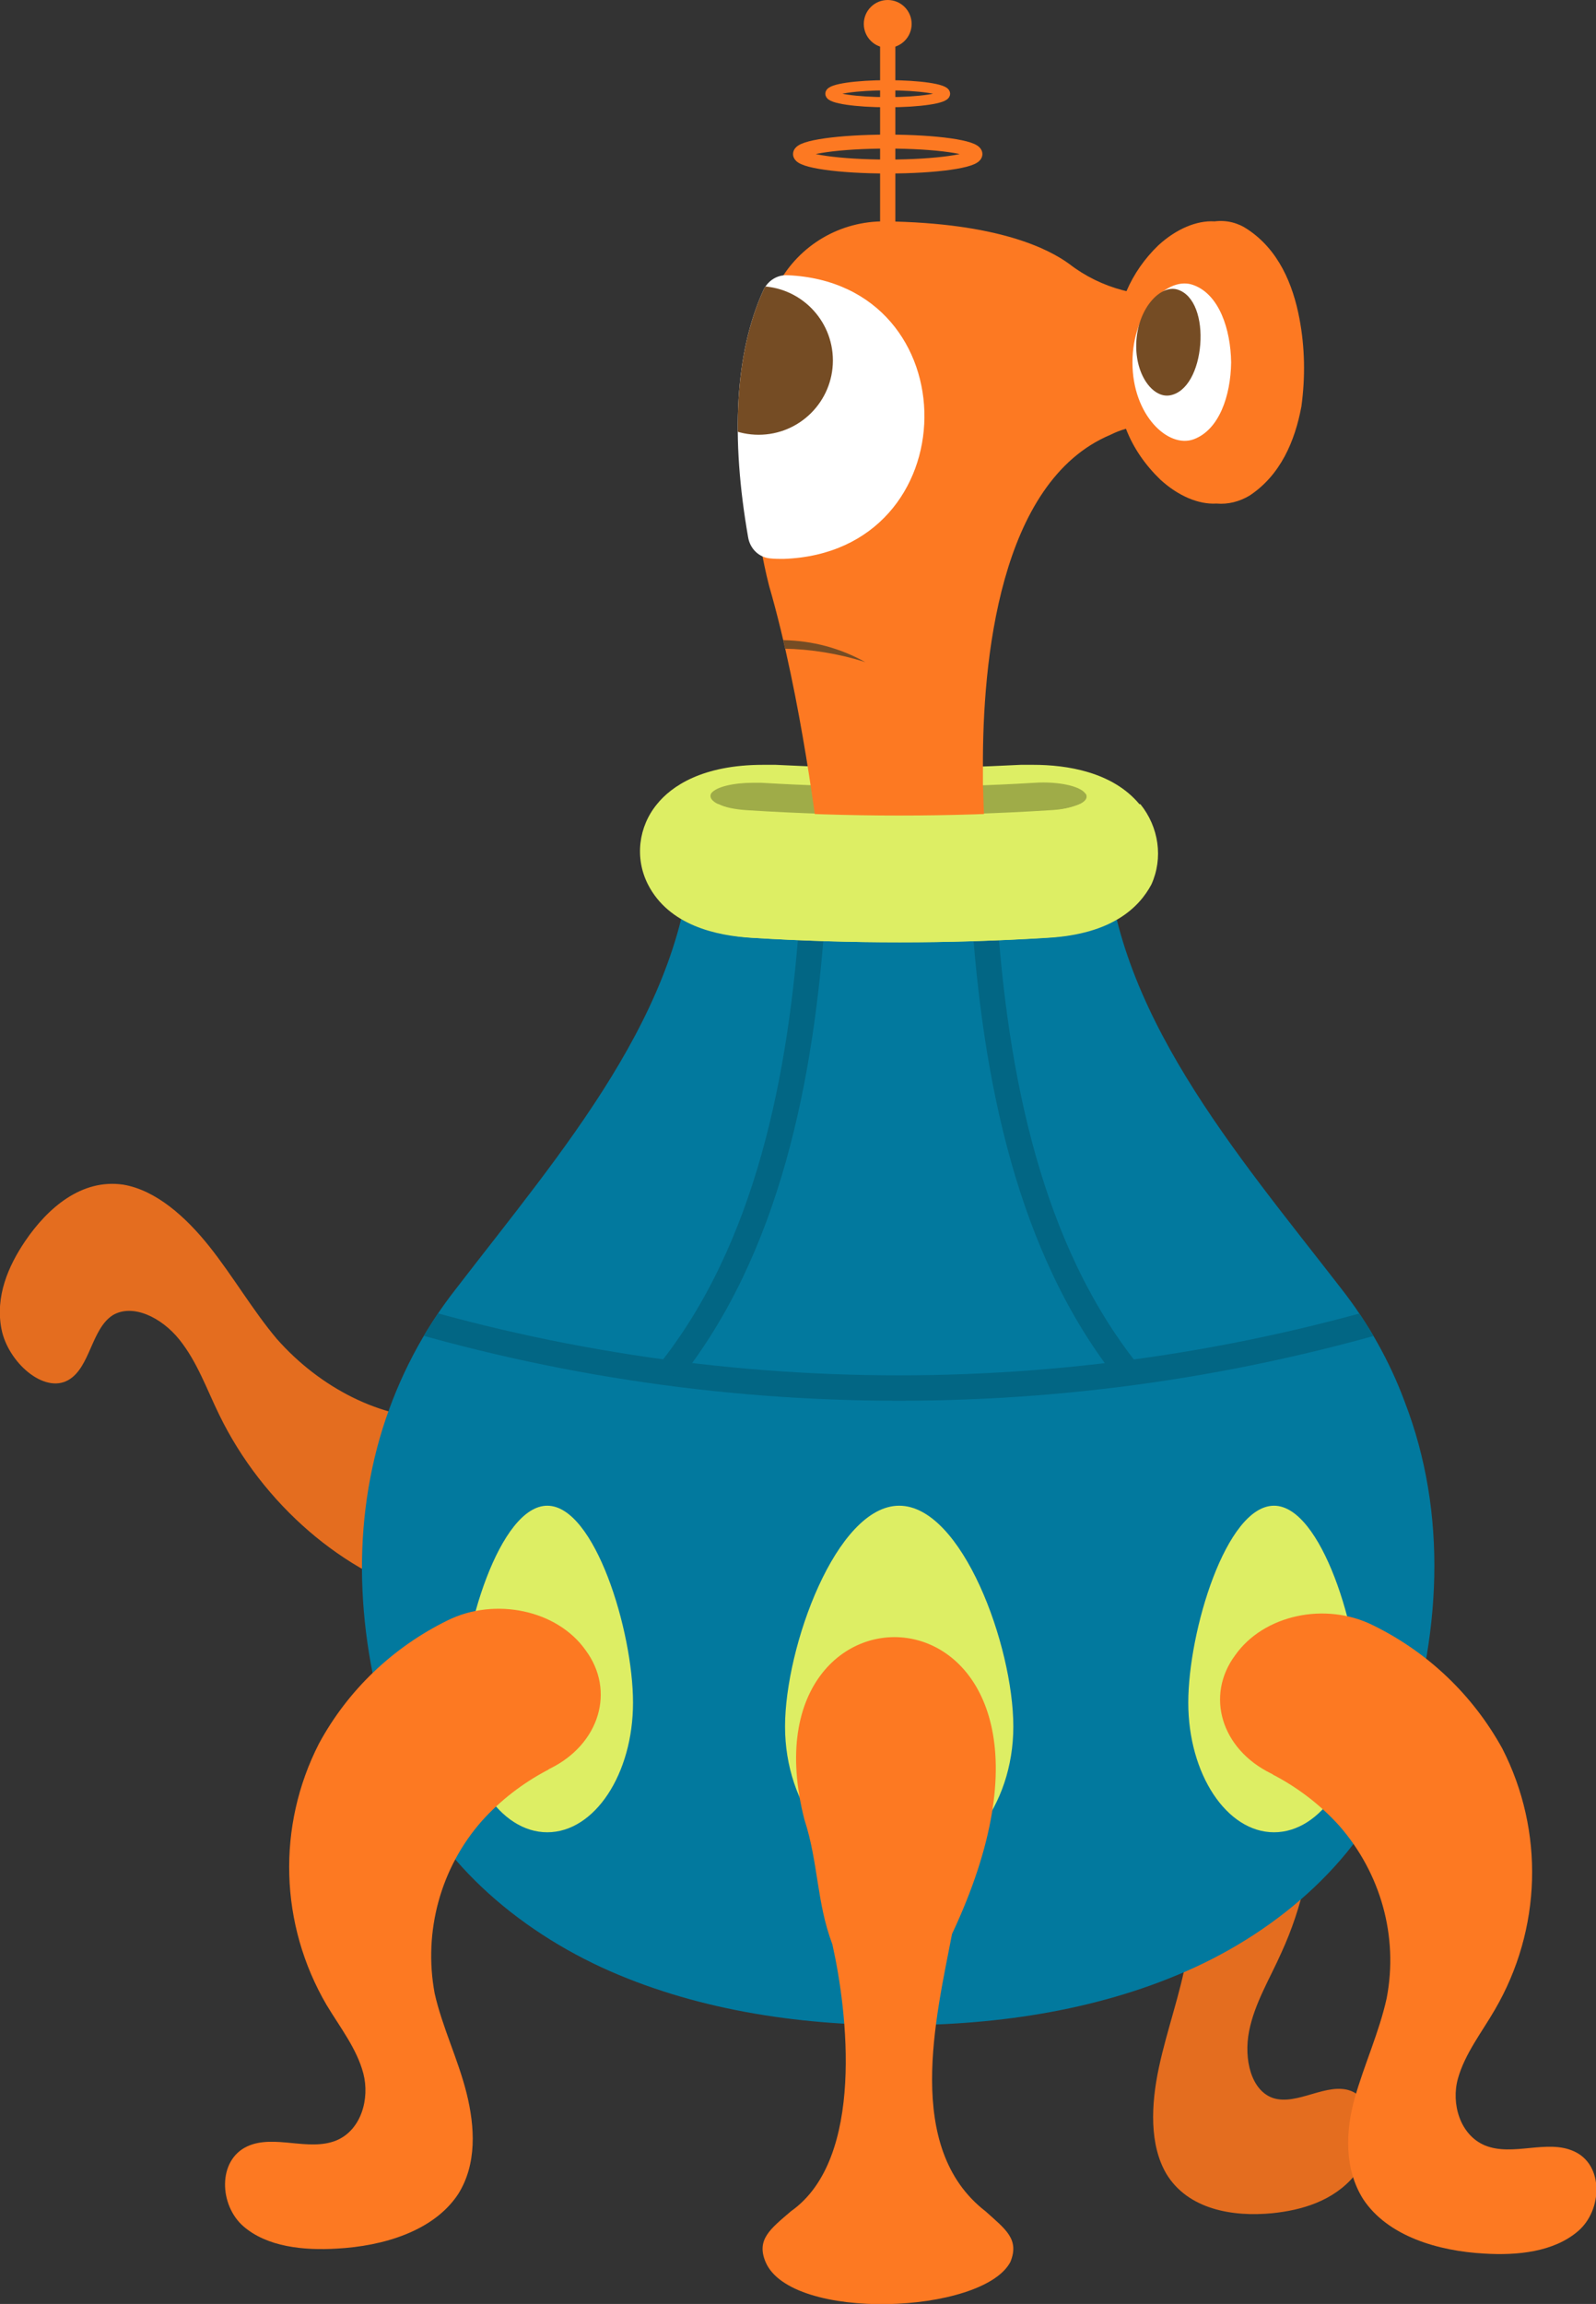 <?xml version="1.0" encoding="utf-8"?>
<!-- Generator: Adobe Illustrator 25.2.0, SVG Export Plug-In . SVG Version: 6.00 Build 0)  -->
<svg version="1.1" id="Layer_1" xmlns="http://www.w3.org/2000/svg" xmlns:xlink="http://www.w3.org/1999/xlink" x="0px" y="0px"
	 viewBox="0 0 320.2 462.1" style="enable-background:new 0 0 320.2 462.1;" xml:space="preserve">
<rect x="0" y="0" width="320.2" height="462.1" fill="#333333" stroke="none"/>
<style type="text/css">
	.st0{fill:#E46D1F;}
	.st1{fill:#02799E;}
	.st2{clip-path:url(#SVGID_2_);}
	.st3{fill:none;stroke:#026684;stroke-width:5.1;stroke-miterlimit:10;}
	.st4{clip-path:url(#SVGID_4_);}
	.st5{clip-path:url(#SVGID_6_);}
	.st6{fill:#DDEE64;}
	.st7{fill:#FD7922;}
	.st8{fill:#9FAC48;}
	.st9{fill:#FFFFFF;}
	.st10{clip-path:url(#SVGID_8_);}
	.st11{fill:#754C24;}
	.st12{fill:none;stroke:#FD7922;stroke-width:3.06;stroke-miterlimit:10;}
	.st13{fill:none;stroke:#FD7922;stroke-width:2.8;stroke-miterlimit:10;}
	.st14{fill:none;stroke:#FD7922;stroke-width:2.04;stroke-miterlimit:10;}
	.st15{clip-path:url(#SVGID_10_);}
</style>
<path id="b-leg1" class="st0" d="M125.3,291.5c4.1,9.9,0.7,21.3-7.4,25.5c-9.8,4.9-21,6.1-31.7,3.3c-17.1-4.5-33.5-18.6-42.2-36.5
	c-2.5-5.1-4.4-10.6-8-15.1s-9.4-7.3-13.4-4.9c-4.3,2.8-4.5,10.5-8.9,13c-4.9,2.8-12.1-3.6-13.4-10.2S1.7,253.9,5,249
	c4.6-6.8,11.4-12.6,19.7-11.4c6.6,1.1,12.6,6.5,17.3,12.4s8.7,12.8,13.5,18.5c8.8,10,21.1,16.1,32.5,16c4.8,0,9.6-1.1,14-3.2
	c0.2-0.1,0.4-0.1,0.6-0.2C111.1,276.6,121.3,281.4,125.3,291.5L125.3,291.5z"/>
<path id="b-leg2" class="st0" d="M211.4,324.1c-5.2,9.5-2.4,20.4,6.3,24.1c0.2,0.1,0.4,0.2,0.6,0.3c4.4,2.1,8.3,5,11.4,8.7
	c7.3,8.7,10.5,22.1,8.4,35.3c-1.3,7.4-4,14.7-5.6,22.2s-1.9,15.5,1.5,21.3c4.3,7.1,13.2,8.7,21.3,7.9c5.8-0.6,12.2-2.4,16.5-7.6
	s4.5-14.8-0.7-16.9c-4.8-1.9-10.8,3-15.7,1.4c-4.4-1.5-5.9-7.8-4.8-13.4s4.2-10.6,6.5-15.8c8.3-18.1,8.7-39.8,1.3-55.8
	c-4.6-9.9-12.7-17.9-22.7-22.3C227.4,310,216.5,314.7,211.4,324.1L211.4,324.1z"/>
<g id="body">
	<path class="st1" d="M221.8,168.9c1.3,33.7,26.1,62.2,47.4,89.7c5.3,6.8,9.6,14.4,12.6,22.5c8.7,22.5,7.4,47.3-0.7,71.2
		c-6.3,18.5-22.5,33.6-41.4,42.3c-18.3,8.4-39,11.6-59.5,11.6s-41.2-3.2-59.5-11.6c-19-8.8-35.1-23.7-41.4-42.3
		c-7.6-22-9.1-44.8-2.5-65.9c3.2-10.1,8.1-19.5,14.6-27.8c21.3-27.7,46.2-56,47.5-89.7H221.8z"/>
	<g>
		<defs>
			<path id="SVGID_1_" d="M221.8,168.9c1.3,33.7,26.1,62.2,47.4,89.7c5.3,6.8,9.6,14.4,12.6,22.5c8.7,22.5,7.4,47.3-0.7,71.2
				c-6.3,18.5-22.5,33.6-41.4,42.3c-18.3,8.4-39,11.6-59.5,11.6s-41.2-3.2-59.5-11.6c-19-8.8-35.1-23.7-41.4-42.3
				c-7.6-22-9.1-44.8-2.5-65.9c3.2-10.1,8.1-19.5,14.6-27.8c21.3-27.7,46.2-56,47.5-89.7H221.8z"/>
		</defs>
		<clipPath id="SVGID_2_">
			<use xlink:href="#SVGID_1_"  style="overflow:visible;"/>
		</clipPath>
		<g class="st2">
			<path class="st3" d="M73.7,261.9L73.7,261.9c69.4,22,143.9,22,213.3,0l0,0"/>
		</g>
	</g>
	<g>
		<defs>
			<path id="SVGID_3_" d="M221.8,168.9c1.3,33.7,26.1,62.2,47.4,89.7c5.3,6.8,9.6,14.4,12.6,22.5c8.7,22.5,7.4,47.3-0.7,71.2
				c-6.3,18.5-22.5,33.6-41.4,42.3c-18.3,8.4-39,11.6-59.5,11.6s-41.2-3.2-59.5-11.6c-19-8.8-35.1-23.7-41.4-42.3
				c-7.6-22-9.1-44.8-2.5-65.9c3.2-10.1,8.1-19.5,14.6-27.8c21.3-27.7,46.2-56,47.5-89.7H221.8z"/>
		</defs>
		<clipPath id="SVGID_4_">
			<use xlink:href="#SVGID_3_"  style="overflow:visible;"/>
		</clipPath>
		<g class="st4">
			<path class="st3" d="M134.2,275.3c19.7-24.7,26.7-59,28.9-93.1"/>
		</g>
	</g>
	<g>
		<defs>
			<path id="SVGID_5_" d="M221.8,168.9c1.3,33.7,26.1,62.2,47.4,89.7c5.3,6.8,9.6,14.4,12.6,22.5c8.7,22.5,7.4,47.3-0.7,71.2
				c-6.3,18.5-22.5,33.6-41.4,42.3c-18.3,8.4-39,11.6-59.5,11.6s-41.2-3.2-59.5-11.6c-19-8.8-35.1-23.7-41.4-42.3
				c-7.6-22-9.1-44.8-2.5-65.9c3.2-10.1,8.1-19.5,14.6-27.8c21.3-27.7,46.2-56,47.5-89.7H221.8z"/>
		</defs>
		<clipPath id="SVGID_6_">
			<use xlink:href="#SVGID_5_"  style="overflow:visible;"/>
		</clipPath>
		<g class="st5">
			<path class="st3" d="M226.3,275.3c-19.7-24.7-26.7-59-28.9-93.1"/>
		</g>
	</g>
	<path class="st6" d="M127,341.5c0,14.3-7.7,26-17.2,26s-17.2-11.7-17.2-26s7.7-39.5,17.2-39.5S127,327.1,127,341.5z"/>
	<path class="st6" d="M203.3,346.3c0,16-10.3,29.1-22.9,29.1s-22.9-13.1-22.9-29.1s10.3-44.3,22.9-44.3S203.3,330.1,203.3,346.3z"/>
	<path class="st6" d="M255.6,302c9.5,0,17.2,25.2,17.2,39.5s-7.7,26-17.2,26s-17.2-11.7-17.2-26S246,302,255.6,302z"/>
</g>
<path id="leg-3" class="st7" d="M247.8,332c-6,8.1-2.8,18.8,7.2,23.7c0.3,0.1,0.4,0.3,0.7,0.4c4.9,2.6,9.3,6,13,10.1
	c8.3,9.5,11.9,22.2,9.5,34.6c-1.5,6.8-4.5,13.3-6.4,20s-2.1,14.3,1.7,20.3c4.9,7.4,15,10.4,24.3,10.9c6.6,0.4,13.9-0.3,18.8-4.5
	s5.2-13.3-0.8-16c-5.4-2.5-12.3,1.1-17.9-1.2c-5-2.1-6.8-8.4-5.4-13.4s4.8-9.3,7.4-13.8c9.4-16.1,10-35.8,1.5-52.4
	c-5.9-10.7-14.9-19.3-25.9-24.7C265.9,321.2,253.5,323.9,247.8,332L247.8,332z"/>
<g id="leg-2">
	<path class="st7" d="M202.7,453.7c-5.6,10.5-44,12-49.1,0c-1.9-4.5,0.9-6.6,5.1-10.2c14.9-10.5,11.3-40.2,8.3-53.5
		c-3.2-8.5-2.8-16.4-5.6-25c-13.9-54,63.8-49.9,29.6,22.9c-3.2,16.7-9.7,42.9,6.7,55.6C201.7,447.1,204.6,449.1,202.7,453.7z"/>
</g>
<g id="head">
	<path class="st6" d="M180.4,189c-9.8,0-19.8-0.3-29.5-0.9c-7.2-0.4-16.7-2.5-20.9-10.7c-2.7-5.3-1.9-11.6,1.8-16.1
		c2.9-3.6,9.1-7.9,21.3-7.9h2.5c8.1,0.4,16.4,0.7,24.6,0.7s16.6-0.3,24.6-0.7h2.5c6.7,0,15.9,1.4,21.3,7.9
		c3.8,4.5,4.6,10.9,1.8,16.1c-2.2,4.5-7.7,10-20.9,10.7C200.2,188.7,190.2,189,180.4,189z"/>
	<path class="st8" d="M218,159.8c0,1.3-3,2.5-7.3,2.7c-20.2,1.3-40.6,1.3-60.8,0c-5-0.3-8.1-1.8-7.2-3.4c1-1.3,4.5-2.1,8.4-2.1h1.6
		c18.3,1.1,36.6,1.1,54.9,0c4.5-0.3,9,0.6,10.1,2.1C217.9,159.2,218,159.5,218,159.8z"/>
	<path class="st7" d="M260.7,63.9c-1.3-6.9-4.2-13.8-10.4-17.9c-1.9-1.3-4.2-1.9-6.6-1.6h-0.1c-3.5-0.2-7.6,1.5-11.2,4.8
		c-2.7,2.6-4.9,5.7-6.4,9.2l-0.8-0.2c-3.8-1-7.5-2.8-10.6-5.2c-4.2-3.1-14.4-8.3-37-8.6c-9-0.1-17.2,4.7-21.5,12.6l-0.1,0.3
		c-4.9,9.5-8.5,25.7-3.4,52.4c0.5,2.5,1,5.1,1.7,7.8c6.6,22.7,9.9,51.5,9.9,51.5l3.5,0.1h30.1c0,0-0.2-2.3-0.4-6.1
		c0-0.1,0-0.1,0-0.1c-0.1-1.6-0.1-3.5-0.2-5.6c0-1.1,0-2.2,0-3.4c-0.1-21,3.2-57.3,25.6-66.7c1-0.5,2-0.9,3.1-1.2
		c1.5,3.9,3.9,7.3,6.9,10.2c3.6,3.3,7.7,5,11.2,4.8h0.1c2.3,0.2,4.6-0.4,6.6-1.6c6.2-4.1,9.1-10.9,10.4-17.9
		C261.9,75.6,261.8,69.7,260.7,63.9z"/>
	<path class="st9" d="M157.2,112.1c-0.9,0-1.8,0-2.7-0.1c-2.2-0.2-4-1.9-4.4-4.2c-3.5-20-2.7-37,3.1-49.7c0.9-1.8,2.7-3,4.8-2.9
		C194.9,56.8,194.6,110.8,157.2,112.1z"/>
	<g>
		<defs>
			<path id="SVGID_7_" d="M157.2,112.1c-0.9,0-1.8,0-2.7-0.1c-2.2-0.2-4-1.9-4.4-4.2c-3.5-20-2.7-37,3.1-49.7c0.9-1.8,2.7-3,4.8-2.9
				C194.9,56.8,194.6,110.8,157.2,112.1z"/>
		</defs>
		<clipPath id="SVGID_8_">
			<use xlink:href="#SVGID_7_"  style="overflow:visible;"/>
		</clipPath>
		<g class="st10">
			<circle class="st11" cx="152.2" cy="72.3" r="14.9"/>
		</g>
	</g>
	<line class="st12" x1="178.1" y1="44.5" x2="178.1" y2="4.8"/>
	<circle class="st7" cx="178.1" cy="4.8" r="4.8"/>
	<ellipse class="st13" cx="178.1" cy="30.9" rx="17.6" ry="2.5"/>
	<ellipse class="st14" cx="178.1" cy="18.8" rx="11.5" ry="1.7"/>
	<path class="st9" d="M239.5,57.2c5.1,1.9,7.4,8.8,7.5,15.5c-0.1,6.7-2.4,13.5-7.5,15.4s-12.3-4.8-12.3-15.4S234.4,55.2,239.5,57.2z
		"/>
	<path class="st11" d="M236.3,58.1c3.4,1.1,4.9,5.9,4.5,11s-2.6,9.6-6.1,10.2s-7.2-4.4-6.7-11.1S233,57,236.3,58.1z"/>
	<g>
		<defs>
			<path id="SVGID_9_" d="M236.8,58.5c-3.1,1.3-7.7,0.8-11.6-0.3c-3.8-1-7.4-2.8-10.6-5.2c-4.2-3.1-14.4-8.3-37-8.6
				c-9-0.1-17.2,4.7-21.5,12.6l-0.1,0.3c-4.9,9.5-8.5,25.7-3.4,52.4c0.5,2.5,1,5.1,1.7,7.8c6.6,22.7,9.9,51.5,9.9,51.5l3.5,0.1h30.1
				c0,0-0.2-2.3-0.4-6.1c0-0.1,0-0.1,0-0.1c-0.1-1.6-0.1-3.5-0.2-5.6c0-1.1,0-2.2,0-3.4c-0.1-21,3.2-57.3,25.6-66.7
				c0,0,7.5-3.9,14.2-1L236.8,58.5z"/>
		</defs>
		<clipPath id="SVGID_10_">
			<use xlink:href="#SVGID_9_"  style="overflow:visible;"/>
		</clipPath>
		<g class="st15">
			<path class="st11" d="M173.6,132.8c-5.3-1.7-10.9-2.6-16.4-2.7c-0.6,0-1.3,0-1.9,0c-4.9,0.2-9.8,1.1-14.5,2.6
				c4.5-2.5,9.4-3.9,14.5-4.2c0.6,0,1.3-0.1,1.9-0.1C163,128.5,168.6,130,173.6,132.8z"/>
		</g>
	</g>
	<path class="st6" d="M228.8,161.3h-12.2c-1.8,0.7-3.8,1.2-5.8,1.3c-20.2,1.3-40.6,1.3-60.8,0c-2,0-4-0.4-5.8-1.3h-12.2
		c-3.9,4.5-4.6,10.9-1.8,16.1c4.2,8.1,13.6,10.2,20.9,10.7c9.7,0.6,19.7,0.9,29.5,0.9s19.8-0.3,29.5-0.9
		c13.1-0.7,18.5-6.2,20.9-10.7C233.4,172.1,232.5,165.9,228.8,161.3z"/>
</g>
<path id="leg-1" class="st7" d="M117.5,331c-5.7-8.1-18.2-10.7-27.7-6c-11,5.4-20,14-25.8,24.7c-8.5,16.6-7.9,36.3,1.5,52.4
	c2.7,4.5,6.1,8.8,7.4,13.8s-0.4,11.3-5.4,13.4c-5.6,2.3-12.5-1.3-17.9,1.2c-6,2.8-5.6,11.8-0.8,16s12.2,4.9,18.8,4.5
	c9.3-0.5,19.4-3.5,24.3-10.9c3.8-6,3.4-13.5,1.7-20.3s-4.9-13.3-6.4-20c-2.3-12.4,1.2-25.2,9.5-34.6c3.7-4.1,8.1-7.5,13-10.1
	c0.3-0.1,0.4-0.3,0.7-0.4C120.3,349.8,123.5,339.1,117.5,331L117.5,331z"/>
</svg>
